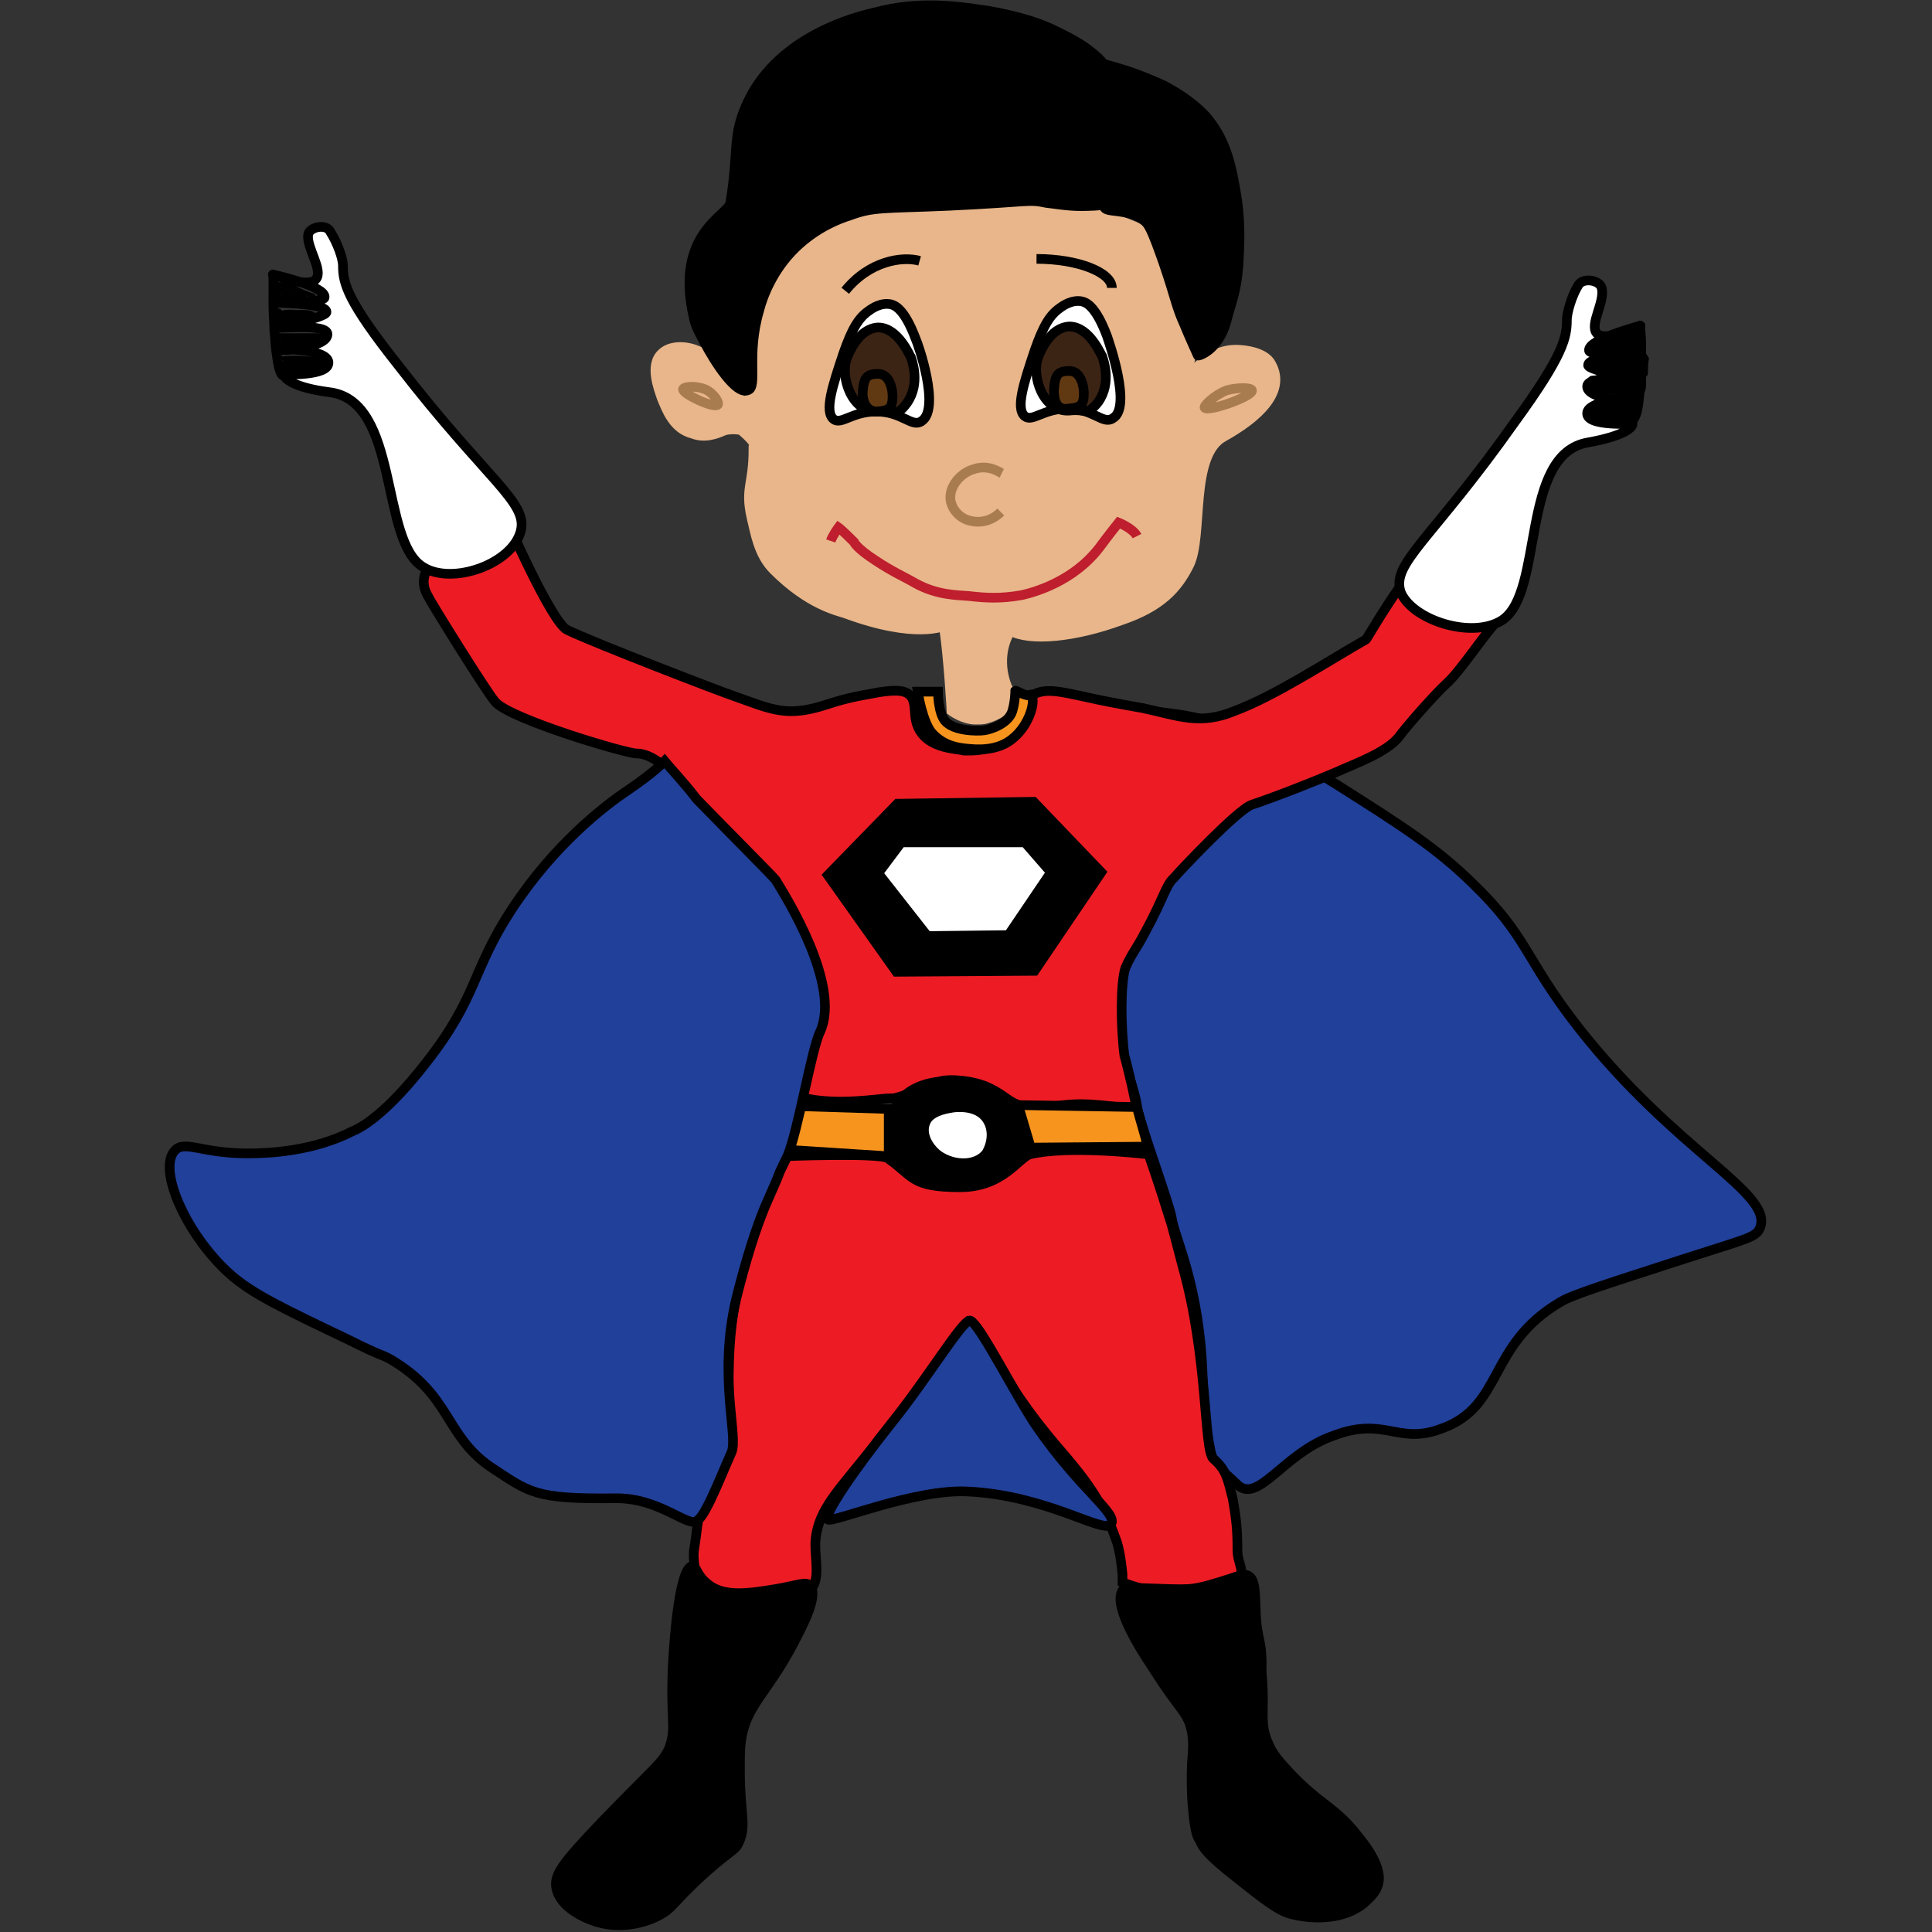 <?xml version="1.0" encoding="utf-8"?>
<!-- Generator: Adobe Illustrator 18.1.0, SVG Export Plug-In . SVG Version: 6.00 Build 0)  -->
<!DOCTYPE svg PUBLIC "-//W3C//DTD SVG 1.1//EN" "http://www.w3.org/Graphics/SVG/1.1/DTD/svg11.dtd">
<svg version="1.1" id="Layer_1" xmlns="http://www.w3.org/2000/svg" xmlns:xlink="http://www.w3.org/1999/xlink" x="0px" y="0px"
	 viewBox="0 0 200 200" enable-background="new 0 0 200 200" xml:space="preserve">
<rect x="0" y="0" width="200" height="200" fill="#333333" stroke="none"/>
<path fill="#21409A" stroke="#000000" stroke-miterlimit="10" d="M128,153.6c2.2,2.3,4.8-3.2,10.1-5c5.3-2,6.6,1,11.1-0.7
	c6.5-2.3,4.7-8.6,12.3-13.1c1.3-0.8,5.2-2,12.9-4.5c6.5-2.1,7.4-2.2,7.8-3.2c1.4-3.6-8.6-7.8-18.7-20.6c-5.8-7.4-5.2-9.4-11.1-15.1
	c-3.7-3.6-7.1-5.8-13.9-10.1c-5.4-3.4-9.3-5.4-13.9-6.8c-2.7-0.8-8.1-1.1-8.1-1.1s7.8-0.3,7.8,6.3c0,6.5-7.5,10.8-9.3,17.8
	c-1.8,6.5,2.3,13.7,2.7,17c0.2,1.6,3.4,10.2,3.6,11.6c0.3,2.1,2.9,6.9,3.2,16.5c0.1,2.3,0.2,4.7,0.8,7.5
	C125.6,151.8,126.7,152.3,128,153.6z"/>
<path fill="#ED1C24" stroke="#000000" stroke-miterlimit="10" d="M106.7,72.1c1.3-1,3.1-0.5,5.9,0.1c1.3,0.3,3.4,0.7,5.7,1.1
	c3.7,0.8,5.9,1.8,9.5,0.3c4.1-1.5,9.9-5.3,13.6-7.4c0.1,0,3.9-6.9,6.7-9.1c1.1-0.9,1.8,2.5,3.2,3.5c1.1,0.8,4.5,2.2,4.9,2.7
	c0,0-0.5,0.3-1.3,1.1c-1.2,1.2-3.8,5.2-5.2,6.4c-1.1,1-4.2,4.5-4.9,5.5c-1.3,1.6-4.4,2.7-6.4,3.6c-1.6,0.7-6.1,2.5-8.8,3.4
	c-1.5,0.5-7.6,7-8.1,7.6c-0.8,0.7-1.1,2.2-2.9,5.5c-1.1,2.1-1.4,2.2-2.1,3.8c-0.5,1.5-0.5,6-0.1,9.1c0,0,0.1,0.2,0.8,3.2l0.4,1.9
	c-0.3,0.7-2.5-0.1-5.9-0.1c-3.5,0.1-3.8,0.8-5.6,0.3c-1.9-0.5-2-1.3-4.2-2.2c-1.9-0.7-4.2-0.7-4.7-0.4c-1.9,0.4-2.1,1-4.3,1.6
	c-0.7,0.2-0.3,0-2,0.2c-2.9,0.3-4.6,0.3-6.3,0.1c-1.5-0.2-1.8-0.4-1.9-0.5c-0.8-1,0.2-2.6,1-5.9c0.2-1,1-3.5,0.2-6.5
	c-0.3-1.2-1.2-2.3-2.6-5c-1.8-3.4-1.5-3.4-2.1-5.2c-0.3-0.9-0.3-0.9-3.1-3.7c-2.6-2.7-2.5-2.4-3.9-4.1c-1.2-1.4-3.9-5-6.3-5
	c-1.1,0-12.9-3.5-14.6-5.3c-0.9-1-6.8-10.5-7-11c-1.3-2.2,0.7-3.8,1.1-4.3c2-1.5,2.4-1.3,3.8-2.7c1.5-1.6,2.2-3.6,2.9-1.8
	c0.3,0.9,5,11.5,6.6,12.3c2.9,1.4,15.9,6.4,17.4,6.9c3.4,1.2,5,2,8.2,1.2c1.3-0.3,2.5-0.9,5.4-1.4c3.4-0.7,3.9-0.3,4.3-0.1
	c1.2,0.9,0.2,2.5,1.4,4.1c1.2,1.6,3.6,1.6,4.4,1.8c0.9,0,2.7,0.1,4.1-1.1C106.2,74.8,105.3,73.2,106.7,72.1z"/>
<polygon stroke="#000000" stroke-miterlimit="10" points="107,83 114,90.3 107.1,100.5 92.8,100.6 85.7,90.6 92.9,83.2 "/>
<polygon fill="#FFFFFF" stroke="#000000" stroke-miterlimit="10" points="108.8,90.3 104.4,96.8 96,96.9 90.9,90.4 93.3,87.2 
	106.1,87.2 "/>
<path fill="#F7941E" stroke="#000000" stroke-miterlimit="10" d="M117.7,114.6c0.3,1.3,0.8,2.7,1.1,4.1l-12.1,0.1l-1.3-4.4
	L117.7,114.6z"/>
<polygon fill="#F7941E" stroke="#000000" stroke-miterlimit="10" points="92,114.8 92,119.7 81.1,119 82.4,114.5 "/>
<path stroke="#000000" stroke-miterlimit="10" d="M105.2,115.1c0.1,0.3,1.4,2.6,0.4,4.8c-1.3,2.9-5.3,3-6,3c-0.9,0-5.2,0-6.9-3.3
	c-0.1-0.1-1.3-2.6,0-5c1.8-3.3,6.7-2.7,7.2-2.6C100.6,112.1,103.7,112.6,105.2,115.1z"/>
<path fill="#FFFFFF" stroke="#000000" stroke-miterlimit="10" d="M102.2,115.9c0.7,1.1,0.5,2.5-0.1,3.5c-1.2,1.5-3.8,1.2-5.2,0
	c-0.8-0.7-1.6-2-1.1-3.2c0.4-1.1,2-1.4,2.6-1.5C98.8,114.6,101.2,114.3,102.2,115.9z"/>
<path fill="#ED1C24" stroke="#000000" stroke-miterlimit="10" d="M118.9,119.5c0,0,1.1,3.1,2.2,6.7c0.2,0.5,0.9,3.3,1.3,4.8
	c2.7,9.5,2.2,19.1,3.2,20c1.4,1.2,1.5,2.2,2,4.1c0.4,2.2,0.5,3.4,0.5,5.4c0,1,0.5,1.8,0.4,2.4c-0.2,1-1.8,1.4-2.7,1.6
	c-0.5,0.2-3.1,0.5-5,0.4c-2.1-0.1-4.6-1.1-4.6-1.1V163c0,0-0.2-2.5-0.7-3.7c-1.3-3.7-3.1-6.1-5.5-8.9c-7.5-8.6-8-13.1-9.7-13.6
	c0,0-3,4.6-11.3,14.7c-2.5,3.1-4.5,5.2-4.6,8.3c0,1.9,0.5,3.7-0.5,4.8c-0.2,0.2-0.7,0.5-3.5,0.8c-5,0.3-6.6-0.5-7-0.9
	c-0.5-0.3-1.4-1-1.5-1.9c0-0.9-0.2-1.5,0-2.5c0.4-2.5,0.2-3.3,1.5-5.5c0.5-1,1-2.4,1.5-3.5c1.2-2.5-0.2-9.8,1.3-16.7
	c0.8-3.8,0.1-6.9,1.3-8.1c2.1-2.1,3.5-6.6,3.5-6.6s9.9-0.4,10.9,0.2c2.7,1.9,2.4,3,7.5,3c4.4,0,6-3,7.2-3.4
	C110.7,118.5,118.9,119.5,118.9,119.5z"/>
<path stroke="#000000" stroke-miterlimit="10" d="M130,166.8c-0.1-1.8,0-3.3-0.8-3.7c-0.4-0.2-0.9,0-2.1,0.4c-1.3,0.4-2.7,0.9-4.1,1
	c-2.2,0.1-6.4-0.3-6.7,0c-1.2,1.4,1.3,5.6,3.2,8.4c2.7,4.3,3.5,4.3,3.9,6.5c0.3,2-0.2,2.3,0,6.7c0.2,3.1,0.5,4.1,0.8,4.4
	c0.3,0.8,0.9,1.6,3.7,3.8c2.9,2.3,4.3,3.4,5.6,3.8c0.3,0.1,4.6,1.3,7.6-1c0.4-0.4,1.4-1.1,1.6-2.2c0.1-0.4,0.3-1.9-2.1-4.8
	c-2.4-3.1-3.9-3.2-7.1-6.6c-1.2-1.3-1.8-2-2.2-3c-1-2.2-0.3-3.2-0.7-7.4C130.7,169.5,130.1,170,130,166.8z"/>
<path stroke="#000000" stroke-miterlimit="10" d="M82.2,170c1-1.9,2.6-5,1.6-5.9c-0.4-0.4-1.2,0-3.5,0.4c-2.5,0.4-5.3,0.9-7-0.5
	c-1.2-0.9-1.2-1.9-1.6-1.9c-1.4,0.1-1.9,7.9-2,9.4c-0.4,6.7,0.4,7.1-0.4,9.4c-0.7,1.6-1.3,1.8-7,7.7c-4.1,4.3-5,5.5-4.7,6.9
	c0.4,2,3.1,3.1,3.7,3.3c3.2,1.2,6.1-0.1,6.7-0.4c1.8-0.9,1.5-1.4,5.2-4.7c2.6-2.3,2.9-2.1,3.3-3c0.8-1.8,0.1-2.9,0.1-7.4
	c0-1.4,0-2.2,0.1-3C77.2,176.5,79.4,175.4,82.2,170z"/>
<path fill="#21409A" stroke="#000000" stroke-miterlimit="10" d="M68.8,78.8c0,0-1,1.1-3.8,3c-2.4,1.6-7.6,5.6-12,12.3
	c-4.2,6.4-3.5,9-8.8,15.8c-4.1,5.3-6.7,6.8-7.7,7.2c-4.1,2.1-8.7,2.3-10.9,2.3c-4.7,0-6.5-1.4-7.5-0.3c-1.8,1.9,1.1,8.6,5.6,12.7
	c2.3,2.1,5.7,3.7,12.4,6.9c3.6,1.8,3.2,1.4,4.3,2c6.3,3.7,5.6,7.8,10.3,11.1c4.1,2.7,4.6,3.4,12.9,3.3c4.9-0.1,7.9,3.4,8.7,2.2
	c0.2-0.2,0.4-0.3,1.2-1.9c0.9-1.9,1.4-3.2,2.2-5c0.8-1.6-1.4-7.8,0.5-15.9c0.9-3.6,2-7.4,3.3-10.3c2-4.5,0.4-1.2,2-4.5
	c1.1-2.5,2.5-11.1,3.4-12.9c2.2-4.8-3.5-13.9-4.6-15.7c-0.4-0.5-4.8-4.9-8.2-8.4C70.9,81.1,69.2,79.3,68.8,78.8z"/>
<path fill="#21409A" stroke="#000000" stroke-miterlimit="10" d="M85.7,157.3c0.4,0.4,9-3.2,14.5-2.9c8.2,0.4,14,4.4,14.8,3.4
	c0.8-1.1-3.1-3.5-7.6-10c-2.1-3-6.1-11-7-11.1c-0.8,0-4.4,6-8.1,10.6C88.4,152.2,85.2,156.9,85.7,157.3z"/>
<path fill="#E8B68A" stroke="#E8B68A" stroke-miterlimit="10" d="M98.5,73.6c0,0-0.3-5.5-0.8-8.8c0,0-2.9,1.4-10.2-1.3
	c-0.9-0.3-3.8-0.9-7.4-4.5c-1.6-1.6-1.9-3.8-2.3-5.4c-0.7-3.1,0.2-3.4,0.2-7.1c0,0,0.8-0.2-1.2-1.9c-0.2-0.2-1.5-0.2-1.9,0
	c-0.7,0.3-1.9,0.8-3.2,0.3c-2-0.5-2.7-2.5-3.2-3.7c-0.3-0.9-1.3-3.4,0-4.6c0.9-0.9,2.6-0.8,3.7-0.3c3.4,1.2,3.9,5.4,5,5.3
	c0.9-0.1-0.2-1.9,0.9-6.8c0.3-1.4,0.2-1.8,1.6-4.6c1.1-2,2.2-4.6,4.1-5.7c2-1.2,3.8-2.4,8.9-2.9c5.7-0.4,6.6-0.1,12.8-0.4
	c2.6-0.1,6.5-0.1,12.1,2.3c2.1,0.9,3.5,9.1,4.3,10.2c3,3.9,0,4.8,0.3,5.9l0,0c0.2,0.1,1.2-1.3,2.4-2.2c0.3-0.2,1.6-1.2,3.3-1.2
	c1.1,0,3.1,0.3,3.7,1.5c1.6,2.9-1.5,5.6-4.9,7.5c-3.6,1.9-2.1,10.3-3.6,13.3c-1.2,2.4-2.9,4.3-7,5.7c-4.9,1.8-9.5,2.2-11.5,1.1l0,0
	c-1.8,3.1-0.2,6.1-0.2,6.1c0,0.3,0,1,0,1.8c-0.4,0.3-1.2,0.9-2.3,1.2c-0.3,0.1-0.7,0.1-1.1,0.1C99.7,74.5,98.5,73.6,98.5,73.6z"/>
<path fill="none" stroke="#A97C50" stroke-miterlimit="10" d="M74.3,41.9c0.2-0.2-0.4-1.2-1.3-1.6c-1-0.4-2.2-0.3-2.3,0
	C70.7,40.8,73.9,42.3,74.3,41.9z"/>
<path fill="none" stroke="#A97C50" stroke-miterlimit="10" d="M124.7,42.2c-0.1-0.2,1-1.3,2.3-1.8c1.1-0.3,2.5-0.3,2.6,0
	C129.8,41,125,42.7,124.7,42.2z"/>
<g>
	<path fill="#FFFFFF" stroke="#000000" stroke-miterlimit="10" d="M95.4,43.6c-1,0.7-2-1-4.7-1c-2.5,0-3.6,1.4-4.4,0.8
		c-1-0.8-0.1-3.5,1-6.8c0.9-2.6,1.6-3.7,2.6-4.4c0.4-0.3,1.3-0.9,2.3-0.7c0.4,0.1,1.4,0.4,2.6,3.6C95,35.5,97.4,42.3,95.4,43.6z"/>
	<path fill="#3C2415" stroke="#000000" stroke-miterlimit="10" d="M93.9,41.7c1.4-2,0.5-4.4,0.4-4.7c-0.1-0.1-1.3-3.1-3.4-3.1
		c-2,0.1-3,2.6-3.2,3.1c-0.8,2,0.5,5.8,3.2,5.6C92.7,42.5,92.8,43.2,93.9,41.7z"/>
	<path fill="#603913" stroke="#000000" stroke-miterlimit="10" d="M90.8,42.6c1.2-0.1,1.6-0.3,1.6-1.6c0-0.7-0.3-2.3-1.5-2.3
		s-1.5,0.4-1.6,2C89.3,41.6,89.7,42.6,90.8,42.6z"/>
</g>
<g>
	<path fill="#FFFFFF" stroke="#000000" stroke-miterlimit="10" d="M115.2,43.3c-1,0.7-2-1-4.7-1c-2.5,0-3.6,1.4-4.4,0.8
		c-1-0.8-0.1-3.5,1-6.8c0.9-2.6,1.6-3.7,2.6-4.4c0.4-0.3,1.3-0.9,2.3-0.7c0.4,0.1,1.4,0.4,2.6,3.6C114.8,35.4,117.2,42.2,115.2,43.3
		z"/>
	<path fill="#3C2415" stroke="#000000" stroke-miterlimit="10" d="M113.7,41.6c1.4-2,0.5-4.4,0.4-4.7c-0.1-0.1-1.3-3.1-3.4-3.1
		c-2,0.1-3,2.6-3.2,3.1c-0.8,2,0.5,5.8,3.2,5.6C112.5,42.3,112.5,43.1,113.7,41.6z"/>
	<path fill="#603913" stroke="#000000" stroke-miterlimit="10" d="M110.6,42.3c1.2-0.1,1.6-0.3,1.6-1.6c0-0.7-0.3-2.3-1.5-2.3
		c-1.2,0-1.5,0.4-1.6,2C109.1,41.5,109.4,42.5,110.6,42.3z"/>
</g>
<path fill="none" stroke="#000000" stroke-miterlimit="10" d="M95.2,27c-1.8-0.5-5.2,0-7.7,3.1"/>
<path fill="none" stroke="#000000" stroke-miterlimit="10" d="M115.1,29.8c0-1.6-3.5-3-7.8-3"/>
<line fill="none" stroke="#000000" stroke-miterlimit="10" x1="93.4" y1="31.8" x2="93.4" y2="31.8"/>
<g>
	<path fill="none" stroke="#A97C50" stroke-miterlimit="10" d="M103.7,49c-0.2-0.1-1.4-1-3-0.4c-1.3,0.4-2.5,1.8-2.3,3.2
		c0.2,1.1,1.1,1.9,2,2.1c1.1,0.3,2.3,0,3.2-0.9"/>
</g>
<path fill="none" stroke="#BE1E2D" stroke-miterlimit="10" d="M117.7,55.5c-0.4-0.8-1.9-1.4-1.9-1.4s-1.2,1.5-2,2.6
	c-2.7,3.5-6.7,4.6-8,4.9c-2.2,0.4-3.8,0.3-5.5,0.1c-1.3-0.1-3.3-0.1-5.5-1.3c-1.2-0.7-2.4-1.2-4.2-2.4c-2-1.3-2.2-1.9-2.2-1.9
	c-1.3-1.3-1.6-1.5-1.6-1.5S86.2,55.4,86,56"/>
<path stroke="#000000" stroke-miterlimit="10" d="M127,33.1c0.4-1.6,1-2.9,1.2-5.6c0.1-2,0.3-4.5-0.3-7.8c-0.5-2.9-1.1-5.4-3.1-7.7
	c-1.5-1.6-3.3-2.6-4.2-3.1c-1.1-0.5-2-0.9-3.7-1.5c-1.6-0.5-2.9-0.9-2.6-0.7c0.4,0.5,3.1,3.4,3.4,7.9c0.1,0.9,0.2,2.9-1,4.4
	c-1.1,1.4-2.5,1.8-2.4,2.4c0.1,0.7,2.3,0.1,4.1,1.4c0.5,0.4,0.8,0.9,2,4.3c1.4,4.1,1.3,4.5,2.2,6.5c0.4,1,1.4,3.2,1.4,3.2l0,0
	C124,36.9,126.2,36.3,127,33.1z"/>
<path stroke="#000000" stroke-miterlimit="10" d="M109.3,3.2c-1.4-0.7-3.6-1.5-7.1-2.1C99.4,0.7,95.3,0,90.5,1.3
	c-2.2,0.5-9.2,2.4-12.6,8.3c-2.3,4.2-1.3,5.4-2.3,11.4c-0.2,1.3-5.8,3.1-3.8,11.8c0.2,1.1,0.8,2,1.1,2.6c1.1,2.1,3.3,5.5,4.5,5
	c1.1-0.3-0.2-3.6,1.2-8.3c0.3-1.2,1.3-4.1,3.8-6.5c2.1-2,4.3-2.9,5.6-3.3c2.4-0.9,3.4-0.7,10.3-1c8.4-0.4,8.1-0.7,10-0.3
	c2.3,0.3,2.9,0.4,5,0.3c1.8,0,3.2-1.9,3.5-2.5c1.6-3.2,0.4-6.6-0.1-8c-0.4-1.1-1.2-3-3-4.8C112.2,4.6,110.7,3.9,109.3,3.2z"/>
<g>
	<path fill="#FFFFFF" stroke="#000000" stroke-miterlimit="10" d="M155.5,64.2c4.4-2.9,1.8-17.2,8.9-18.4c3.9-0.7,4.6-1.6,4.6-1.9
		c0-0.1-4.7,0.3-4.7-1.1s4.9-1.6,4.9-1.4c0,0.2-4.9,0-4.9-1.4c0-1.2,5.4-0.8,5.4-0.8s-5.3-0.8-5.3-1.4c0-1,5.4-1.1,5.4-1.2
		s-5.2,0.3-5.3-0.3c-0.2-1.2,5.5-2.6,5.3-2.6c-0.1,0-3.6,1.8-4.5,0.8c-0.8-0.9,0.9-3.3,0.5-4.7c-0.2-0.8-1.9-1.1-2.4-0.3
		c-0.7,1.1-1.2,2.9-1.2,3.6c0,1.8-0.3,3.6-5.4,10.6c-8.7,12.3-12.8,14.6-11.8,17.6C146.2,64.2,152.4,66.2,155.5,64.2z"/>
	<path fill="none" stroke="#000000" stroke-miterlimit="10" d="M169.8,33.5c0,1.1,0.1,1.3,0.1,2.3c0,1,0,3.1,0,3.8
		c0,0.9-0.1,0.5-0.2,1.2c-0.1,1.6-0.4,2.6-0.7,2.6"/>
	<g>
		<g>
			<path d="M169.2,34.4c0,0.2,0,0.4,0,0.5c-0.1,0.3,0,0.3,0.2,0.3c0.2,0,0.2,0,0,0c-0.3-0.1-0.8,0-1.1,0.1c-1.1,0.3-2,0.2-3.1,0
				c0,0.3,0,0.7,0,1.1c0.7-0.2,1.3-0.4,2-0.8c0.5-0.2,1.4-0.7,2-0.7c-0.2-0.1-0.3-0.2-0.5-0.4c0.1,0.1,0.1,0.4,0.1,0.5
				c0.1-0.1,0.2-0.3,0.2-0.4c-0.1,0-0.8,0.1-1,0.2c-0.5,0.2-1,0.4-1.5,0.3c0,0.3,0,0.8,0,1.1c0.1,0,0.4,0.4,0.7,0.5s0.4,0.2,0.8,0.1
				c0.7-0.2,0.8-1.3,1.3-1.4c0.7-0.2,0.4-1.3-0.3-1.1c-0.5,0.1-1.1,0.8-1.3,1.3c0,0.1-0.1,0.1-0.1,0.2c0.2,0.1,0.2,0.1,0.1,0
				c-0.1-0.1-0.2-0.2-0.3-0.3c-0.2-0.2-0.4-0.3-0.8-0.3c-0.7,0-0.7,1.1,0,1.1c0.5,0,1-0.1,1.4-0.3c0.4-0.2,0.9-0.2,1.4-0.3
				c0.7-0.2,0.7-0.9,0.4-1.4c-0.1-0.2-0.2-0.4-0.5-0.4c-0.7,0-1.3,0.3-2,0.5c-0.8,0.3-1.5,0.5-2.3,0.9c-0.4,0.1-0.5,1,0,1.1
				c0.7,0.1,1.3,0.2,2,0.2c0.8,0,1.5-0.3,2.3-0.3c1.1,0,1.1-0.9,1-1.9C170.2,33.7,169.1,33.7,169.2,34.4L169.2,34.4z"/>
		</g>
	</g>
	<g>
		<g>
			<path d="M169.2,36.8c0,0.5,0,1-0.1,1.5c0.3-0.1,0.7-0.2,1-0.3c-0.3-0.5-0.9-0.8-1.5-0.8c-1.1-0.1-2.1-0.3-3.1-0.5
				c0.1,0.3,0.1,0.7,0.2,0.9c0.4-0.4,1.2-0.3,1.6-0.3c0.3,0,1.4-0.1,1.6,0c-0.1-0.1-0.2-0.3-0.2-0.4c0,0.5,0,1.1,0,1.6
				c0.3,0,0.8-0.1,1.1-0.1c0-0.2,0-0.9-0.1-1.2C169.6,37,169.4,36.9,169.2,36.8c-0.4,0.1-0.9,0-1.4,0s-1.1,0.1-1.6,0
				c-0.7-0.1-1,0.9-0.3,1.1c0.5,0.1,1.1,0.1,1.8,0.1c0.5,0,1.2,0,1.8,0c-0.1-0.1-0.3-0.2-0.4-0.2c0,0,0,0.7,0,1
				c0.1,0.7,1,0.4,1.1-0.1c0.1-0.7,0.3-2-0.4-2.2c-0.3-0.1-0.8,0-1.1,0c-0.5,0-1,0-1.5,0c-0.7,0-1.3,0.1-1.8,0.7
				c-0.2,0.3-0.2,0.8,0.2,0.9c0.7,0.1,1.3,0.3,2,0.4c0.4,0.1,1.8,0,2,0.4c0.3,0.4,1,0.2,1-0.3s0-1,0.1-1.5
				C170.3,36.1,169.2,36.1,169.2,36.8L169.2,36.8z"/>
		</g>
	</g>
	<g>
		<g>
			<path d="M168.3,36.6c-0.3,0-0.9,0-1.2,0.1l-0.1,0.1c-0.1,0.1-0.3,0.1-0.4,0.1c-0.2,0-0.5,0-0.8,0c0.1,0.1,0.1,0.1,0.2,0.2l0,0
				c0,0.1-0.1,0.2-0.1,0.3l0,0c0.3-0.2,0-0.7-0.3-0.4l0,0c-0.1,0.1-0.1,0.2-0.1,0.3l0,0c0,0.1,0.1,0.2,0.2,0.2
				c0.4,0.1,1.1,0.1,1.4,0c0.2,0,0.2-0.2,0.4-0.2c0.2-0.1,0.7,0,1,0C168.6,37.2,168.6,36.6,168.3,36.6L168.3,36.6z"/>
		</g>
	</g>
	<g>
		<g>
			<path d="M169.6,37.3c-0.1,0-0.2,0-0.3,0c-0.3,0-0.3,0.5,0,0.5c0.1,0,0.2,0,0.3,0C169.9,37.8,169.9,37.3,169.6,37.3L169.6,37.3z"
				/>
		</g>
	</g>
	<g>
		<g>
			<path d="M169.7,38.7c-1.6,0.1-3.3,0.1-4.9,0.2c-0.5,0-0.8,1-0.1,1.1c0.9,0.2,1.6,0.3,2.5,0.5c0.7,0.1,1.4,0.4,2.1,0.4
				c0.2,0,0.3-0.1,0.4-0.2c0.2-0.4,0.4-1.3-0.1-1.6c-0.3-0.2-1,0-1.3,0c-0.7,0-1.3,0-2.1,0c-0.5,0-1.4-0.1-1.4,0.8
				c0.1,1,1.3,0.8,2,0.9c0.8,0.1,1.8,0.8,2.5,0.2c0.4-0.3,0.5-1.2,0.1-1.5c-1.1-1-2.2,1.6-0.4,1.3c0.5-0.1,0.5-0.8,0.1-1
				c-0.2-0.1-0.3-0.2-0.7-0.2c-0.7,0-0.7,1.1,0,1.1h0.1c0-0.3,0.1-0.7,0.1-1c0.1,0.1,0.2,0.1,0.4,0.2c0,0.2-0.1,0.3-0.1,0.5
				c0,0.1-1.5-0.5-1.9-0.7c-0.2,0-0.4-0.1-0.7-0.1c-0.1,0-0.2,0-0.3,0c-0.5,0.4-0.7,0.7-0.2,0.7c0.3,0.2,1.2,0.1,1.6,0.1
				c0.3,0,1.4-0.1,1.4-0.1c-0.1-0.1-0.2-0.3-0.2-0.4c0,0.2,0,0.3-0.1,0.5c0.1-0.1,0.3-0.2,0.4-0.2c-0.8,0-1.5-0.3-2.2-0.4
				c-0.8-0.1-1.4-0.3-2.2-0.4c0,0.3-0.1,0.8-0.1,1.1c1.6-0.1,3.3-0.1,4.9-0.2C170.5,39.7,170.5,38.6,169.7,38.7L169.7,38.7z"/>
		</g>
	</g>
	<g>
		<g>
			<path d="M169.5,40.8c-1.4,0-3.4-0.1-4.6,0.7c-0.9,0.5-0.3,1.3,0.3,1.8c1,0.5,2.4,1.1,3.6,0.9c1-0.2,1.1-1.5,0.8-2.4
				c-0.1-0.2-0.2-0.3-0.3-0.3c-0.8-0.1-1.2,0.7-1.3,1.3c0,0.1-0.1,0.2-0.1,0.3c0.3,0,0.3,0,0.1-0.1c0-0.2-0.3-0.4-0.4-0.5
				c-0.2-0.3-0.4-0.7-0.8-0.9c-0.7-0.4-1.5,0-1.5,0.8c0.1,1.2,2,1.3,2.9,1.5c0.9,0.1,1.6-0.4,1.3-1.4c-0.1-0.3-0.2-0.8-0.4-1
				c-0.3-0.3-0.4-0.2-0.9-0.2c-0.7,0.1-1.2,0-1.9,0.1c-0.4,0.1-1,0.3-1,0.9c0,0.4,0.1,0.7,0.4,0.9c0.3,0.2,0.8,0.1,1.1,0.2
				c0.5,0.1,1,0.3,1.4,0.5c0.3,0.1,0.5,0.1,0.8-0.2c0.9-1.2-1.3-1.8-2.1-1.9c-0.7-0.1-1,1-0.3,1.1c0.1,0,1.3,0.4,1.4,0.3
				c0.2-0.1,0.5-0.1,0.8-0.2c-0.4-0.2-0.9-0.4-1.4-0.5c-0.4-0.1-1-0.1-1.4-0.3c0.1,0.1,0.2,0.2,0.3,0.3c-0.2,0.1-0.2,0.1,0.1,0.1
				c0.1,0,0.3,0,0.4,0c0.3,0,0.5,0,0.8,0c0.2,0,0.4-0.1,0.7-0.2c0.3-0.1,0.3,0-0.1-0.1c-0.1-0.1-0.2-0.2-0.3-0.3
				c0.1,0.2,0.3,0.5,0.3,0.8c0.1,0.2,0.1,0.2-0.2,0c-0.2-0.1-0.5-0.1-0.9-0.2c-0.1,0-1.1-0.2-1.1-0.1c0,0,0.2,0.3,0.3,0.3
				c0.2,0.3,0.4,0.7,0.7,0.9c0.3,0.4,0.9,0.8,1.3,0.3c0.2-0.2,0.3-0.4,0.4-0.7c0.1-0.1,0.1-0.3,0.2-0.4c0-0.1,0.1-0.2,0.1-0.2
				c0.1-0.2,0.1-0.2-0.2-0.1c-0.1-0.1-0.2-0.2-0.3-0.3c0.1,0.2,0.1,1,0,1c0,0-0.7-0.1-0.8-0.1c-0.8-0.1-1.3-0.4-2-0.7
				c-0.2-0.2-0.3-0.2-0.2,0c0,0.2,0.1,0.2,0.3,0c0.3,0,0.7-0.2,1-0.2c0.9-0.1,1.8-0.1,2.6-0.1C170.2,41.9,170.3,40.8,169.5,40.8
				L169.5,40.8z"/>
		</g>
	</g>
</g>
<path fill="#FFFFFF" stroke="#000000" stroke-miterlimit="10" d="M43.8,58.7c-4.5-2.7-2.4-17.2-9.7-18.1c-3.9-0.5-4.7-1.5-4.7-1.8
	c0-0.1,4.7,0.2,4.6-1.3c-0.1-1.4-5-1.4-5-1.3c0,0.2,4.9-0.2,4.9-1.6c0-1.2-5.4-0.5-5.4-0.7c0,0,5.3-1,5.3-1.6c0-1-5.5-0.9-5.5-1
	c0-0.1,5.2,0.1,5.3-0.5c0.2-1.2-5.5-2.4-5.4-2.4c0.1,0,3.7,1.5,4.5,0.5c0.8-0.9-1-3.3-0.8-4.6c0.1-0.8,1.9-1.2,2.3-0.3
	c0.7,1.1,1.3,2.7,1.3,3.5c0,1.8,0.4,3.6,5.8,10.4C50.5,49.8,54.7,52,53.9,55C53,58.4,46.8,60.6,43.8,58.7z"/>
<path fill="none" stroke="#000000" stroke-miterlimit="10" d="M28.3,28.5c0,1.1,0,2.1,0,3.1c0,1,0.1,1.9,0.1,2.6
	c0.1,0.9,0.1,1.5,0.2,2.2c0.2,1.5,0.4,2.5,0.8,2.5"/>
<g>
	<g>
		<path d="M28.5,29.4c0,0.3-0.1,1.1,0.1,1.5c0.2,0.3,0.4,0.1,0.8,0.1c0.5,0,1,0.2,1.5,0.2s1.1-0.1,1.6-0.3c0.2-0.1,0.2-0.4,0-0.5
			c-0.7-0.2-1.3-0.5-1.9-0.8c-0.4-0.2-1.1-0.5-1.5-0.4c-0.1,0-0.2,0.1-0.2,0.2c-0.1,0.4-0.2,1,0.3,1.1c0.2,0.1,0.4,0,0.7,0.1
			c0.2,0,0.4,0.1,0.5,0.2c0.3,0.1,0.7,0.2,1.1,0.2c0.3,0,0.3-0.4,0.1-0.5c-0.7-0.3-1.4-0.7-2.2-0.8c-0.3,0-0.5,0.4-0.1,0.5
			c0.8,0.1,1.4,0.4,2.2,0.8c0-0.2,0-0.3,0.1-0.5c-0.5,0.1-1-0.2-1.5-0.4c-0.1,0-0.3-0.1-0.4-0.1c-0.2-0.1-0.2,0-0.1,0.1
			c0-0.2,0-0.3,0-0.5c-0.2,0.1-0.3,0.1-0.4,0.2c0.5,0,1.3,0.4,1.8,0.5c0.5,0.2,1,0.4,1.5,0.7c0-0.2,0-0.3,0-0.5
			c-0.9,0.3-1.8,0.3-2.6,0.1c-0.2-0.1-0.4,0-0.7-0.1c-0.3,0-0.1,0.1-0.1-0.1c0-0.3,0-0.7,0-0.9C29.1,29.1,28.5,29.1,28.5,29.4
			L28.5,29.4z"/>
	</g>
</g>
<g>
	<g>
		<path d="M28.6,32.3c0,0.4,0.1,1,0.1,1.4c0,0.2,0.3,0.4,0.5,0.1c0.2-0.4,1.3-0.4,1.8-0.5c0.5-0.1,1.1-0.3,1.6-0.4
			c0.2-0.1,0.2-0.3,0.1-0.4c-0.4-0.5-1.2-0.4-1.9-0.4c-0.4,0-1.6-0.2-1.9,0.3c-0.1,0.3,0.1,0.8,0.5,0.9c0.4,0,0.9-0.1,1.3-0.1
			s0.9,0,1.3-0.1c0.3-0.1,0.2-0.7-0.1-0.5c-0.5,0.1-1,0.1-1.5,0.1c-0.2,0-0.3,0-0.5,0c-0.1,0-0.5,0-0.4,0.1c0.8,0.1,2.2-0.4,2.9,0.2
			c0-0.1,0.1-0.3,0.1-0.4c-0.8,0.2-1.6,0.4-2.4,0.5c-0.5,0.1-1,0.1-1.2,0.7c0.2,0,0.3,0.1,0.5,0.1c0-0.4-0.1-1-0.1-1.4
			C29.2,31.8,28.6,31.8,28.6,32.3L28.6,32.3z"/>
	</g>
</g>
<g>
	<g>
		<path d="M30.3,32.7c0.2,0,0.7-0.1,0.9,0c0.1,0,0.2,0.2,0.3,0.2c0.2,0.1,0.4,0,0.7,0c0.2,0,0.5,0,0.9-0.1c0.1,0,0.2-0.1,0.2-0.2
			l0,0c0-0.1-0.1-0.2-0.1-0.2l0,0c-0.3-0.2-0.5,0.3-0.3,0.4l0,0c0-0.1-0.1-0.1-0.1-0.2l0,0c0.1-0.1,0.1-0.2,0.2-0.2
			c-0.2,0.1-0.5,0.1-0.8,0c-0.2,0-0.3,0-0.5-0.1l-0.1-0.1c-0.3-0.1-0.8,0-1.2,0C30,32.1,30,32.7,30.3,32.7L30.3,32.7z"/>
	</g>
</g>
<g>
	<g>
		<path d="M29.1,33.4c0.1,0,0.2,0,0.3,0c0.3,0,0.3-0.5,0-0.5c-0.1,0-0.2,0-0.3,0C28.7,32.8,28.7,33.4,29.1,33.4L29.1,33.4z"/>
	</g>
</g>
<g>
	<g>
		<path d="M29,35c1.5,0,3,0,4.5,0c0-0.2,0-0.3-0.1-0.5c-0.9,0.2-1.9,0.5-2.7,0.8c-0.2,0.1-0.4,0.1-0.7,0.2c-0.1,0-0.2,0-0.3,0.1
			c-0.1,0.1-0.1,0.1-0.1-0.1c-0.4-0.3,0.7-0.1,0.9-0.1c0.4,0,0.9,0,1.3-0.1c0,0,0.7,0,0.7-0.1c0-0.1-0.5-0.1-0.7-0.1
			c-0.3,0-0.5,0.1-0.9,0.2c-0.1,0.1-0.3,0.2-0.4,0.2c-0.2,0.1-0.3,0.1-0.5-0.1c-0.3,0-0.4-0.1-0.2-0.2c0,0.2,0,0.3,0.1,0.5
			c0.1,0,0.1-0.1,0.2-0.1c0.3,0,0.3-0.5,0-0.5c-0.2,0-0.3,0-0.4,0.1c-0.1,0.1-0.2,0.4,0.1,0.5c0.5,0.1,0.9-0.4,0.3-0.8
			c-0.4-0.3-0.8,0-0.9,0.4c-0.1,0.9,0.8,1,1.4,0.8c0.3-0.1,0.5-0.2,0.8-0.3c0.3-0.1,0.7-0.1,1-0.1c0.2,0,0.5-0.1,0.8-0.3
			c0.3-0.7-0.5-0.7-1-0.7c-0.8,0-1.5,0.1-2.4,0.1C29.4,34.7,29.1,34.6,29,35c-0.2,0.2,0.1,1,0.4,1.1c0.4,0.1,1.4-0.3,1.9-0.4
			c0.8-0.2,1.5-0.4,2.3-0.7c0.3-0.1,0.2-0.5-0.1-0.5c-1.5,0-3,0-4.5,0C28.6,34.4,28.6,35,29,35L29,35z"/>
	</g>
</g>
<g>
	<g>
		<path d="M29.2,37.3c0.9,0,1.8,0,2.5,0c0.4,0,0.9,0.1,1.3,0.2c0.2,0.1,0.2,0,0-0.1c-0.2,0.1-0.4,0.2-0.8,0.3
			c-0.3,0.1-0.8,0.2-1.1,0.3c-0.1,0-1.8,0.3-1.4-0.3c0.1-0.2,1.3-0.2,1.5-0.2s1.5,0,0.5,0.2c-0.3,0.1-0.5,0.1-0.9,0.1
			c-0.4,0.1-1.2,0.2-0.3,0c0.3-0.1,0.7-0.1,1-0.2c0.2,0.1,0.4,0,0.7-0.1c0,0,0,0-0.1,0c-0.4,0-0.8,0.1-1.2,0.2
			c-0.2,0-0.4,0.1-0.5,0.2c0,0.2,0.2,0.2,0.3,0.1c0.3,0,0.8-0.2,1.1-0.2c0.3,0,0.2-0.5-0.1-0.5c-0.5,0.1-2.4,0.2-1.6,1.2
			c0.1,0.1,0.2,0.1,0.2,0.1c0.8-0.2,1.5-0.3,2.3-0.5C32.8,38,33,38,33,37.7c0.1-0.8-1.1-0.7-1.5-0.5s-2.2,0-2,0.9
			c0.2,0.9,2,0.3,2.4,0.2c0.4-0.1,1.4-0.4,0.9-1.1c-0.2-0.3-0.8-0.3-1.2-0.3c-0.7,0-1.2,0.2-1.8,0.2c-0.8,0-0.8,1-0.3,1.4
			c0.5,0.5,2.1,0,2.7-0.1c0.3-0.1,2.1-0.5,1.3-1.2c-0.3-0.3-1.2-0.3-1.6-0.3c-0.9-0.1-1.9-0.1-2.7,0C28.9,36.8,28.9,37.3,29.2,37.3
			L29.2,37.3z"/>
	</g>
</g>
<path fill="#F7941E" stroke="#000000" stroke-miterlimit="10" d="M106.7,71.9c0-0.1,0,0.3-0.9-0.1c-0.8-0.4-0.7-0.3-0.7-0.3
	s0,1.1-0.3,2.1c-0.4,1.3-2.2,1.9-2.9,2s-3.2,0.1-4.1-1c-0.7-0.9-0.7-3-0.7-3H95c0,0,0.5,3.2,1.5,4.3c1.2,1.3,2.6,1.5,3.6,1.6
	c1,0.1,3.2,0.3,4.8-1.1C106.6,75,107.3,72.4,106.7,71.9z"/>
</svg>
